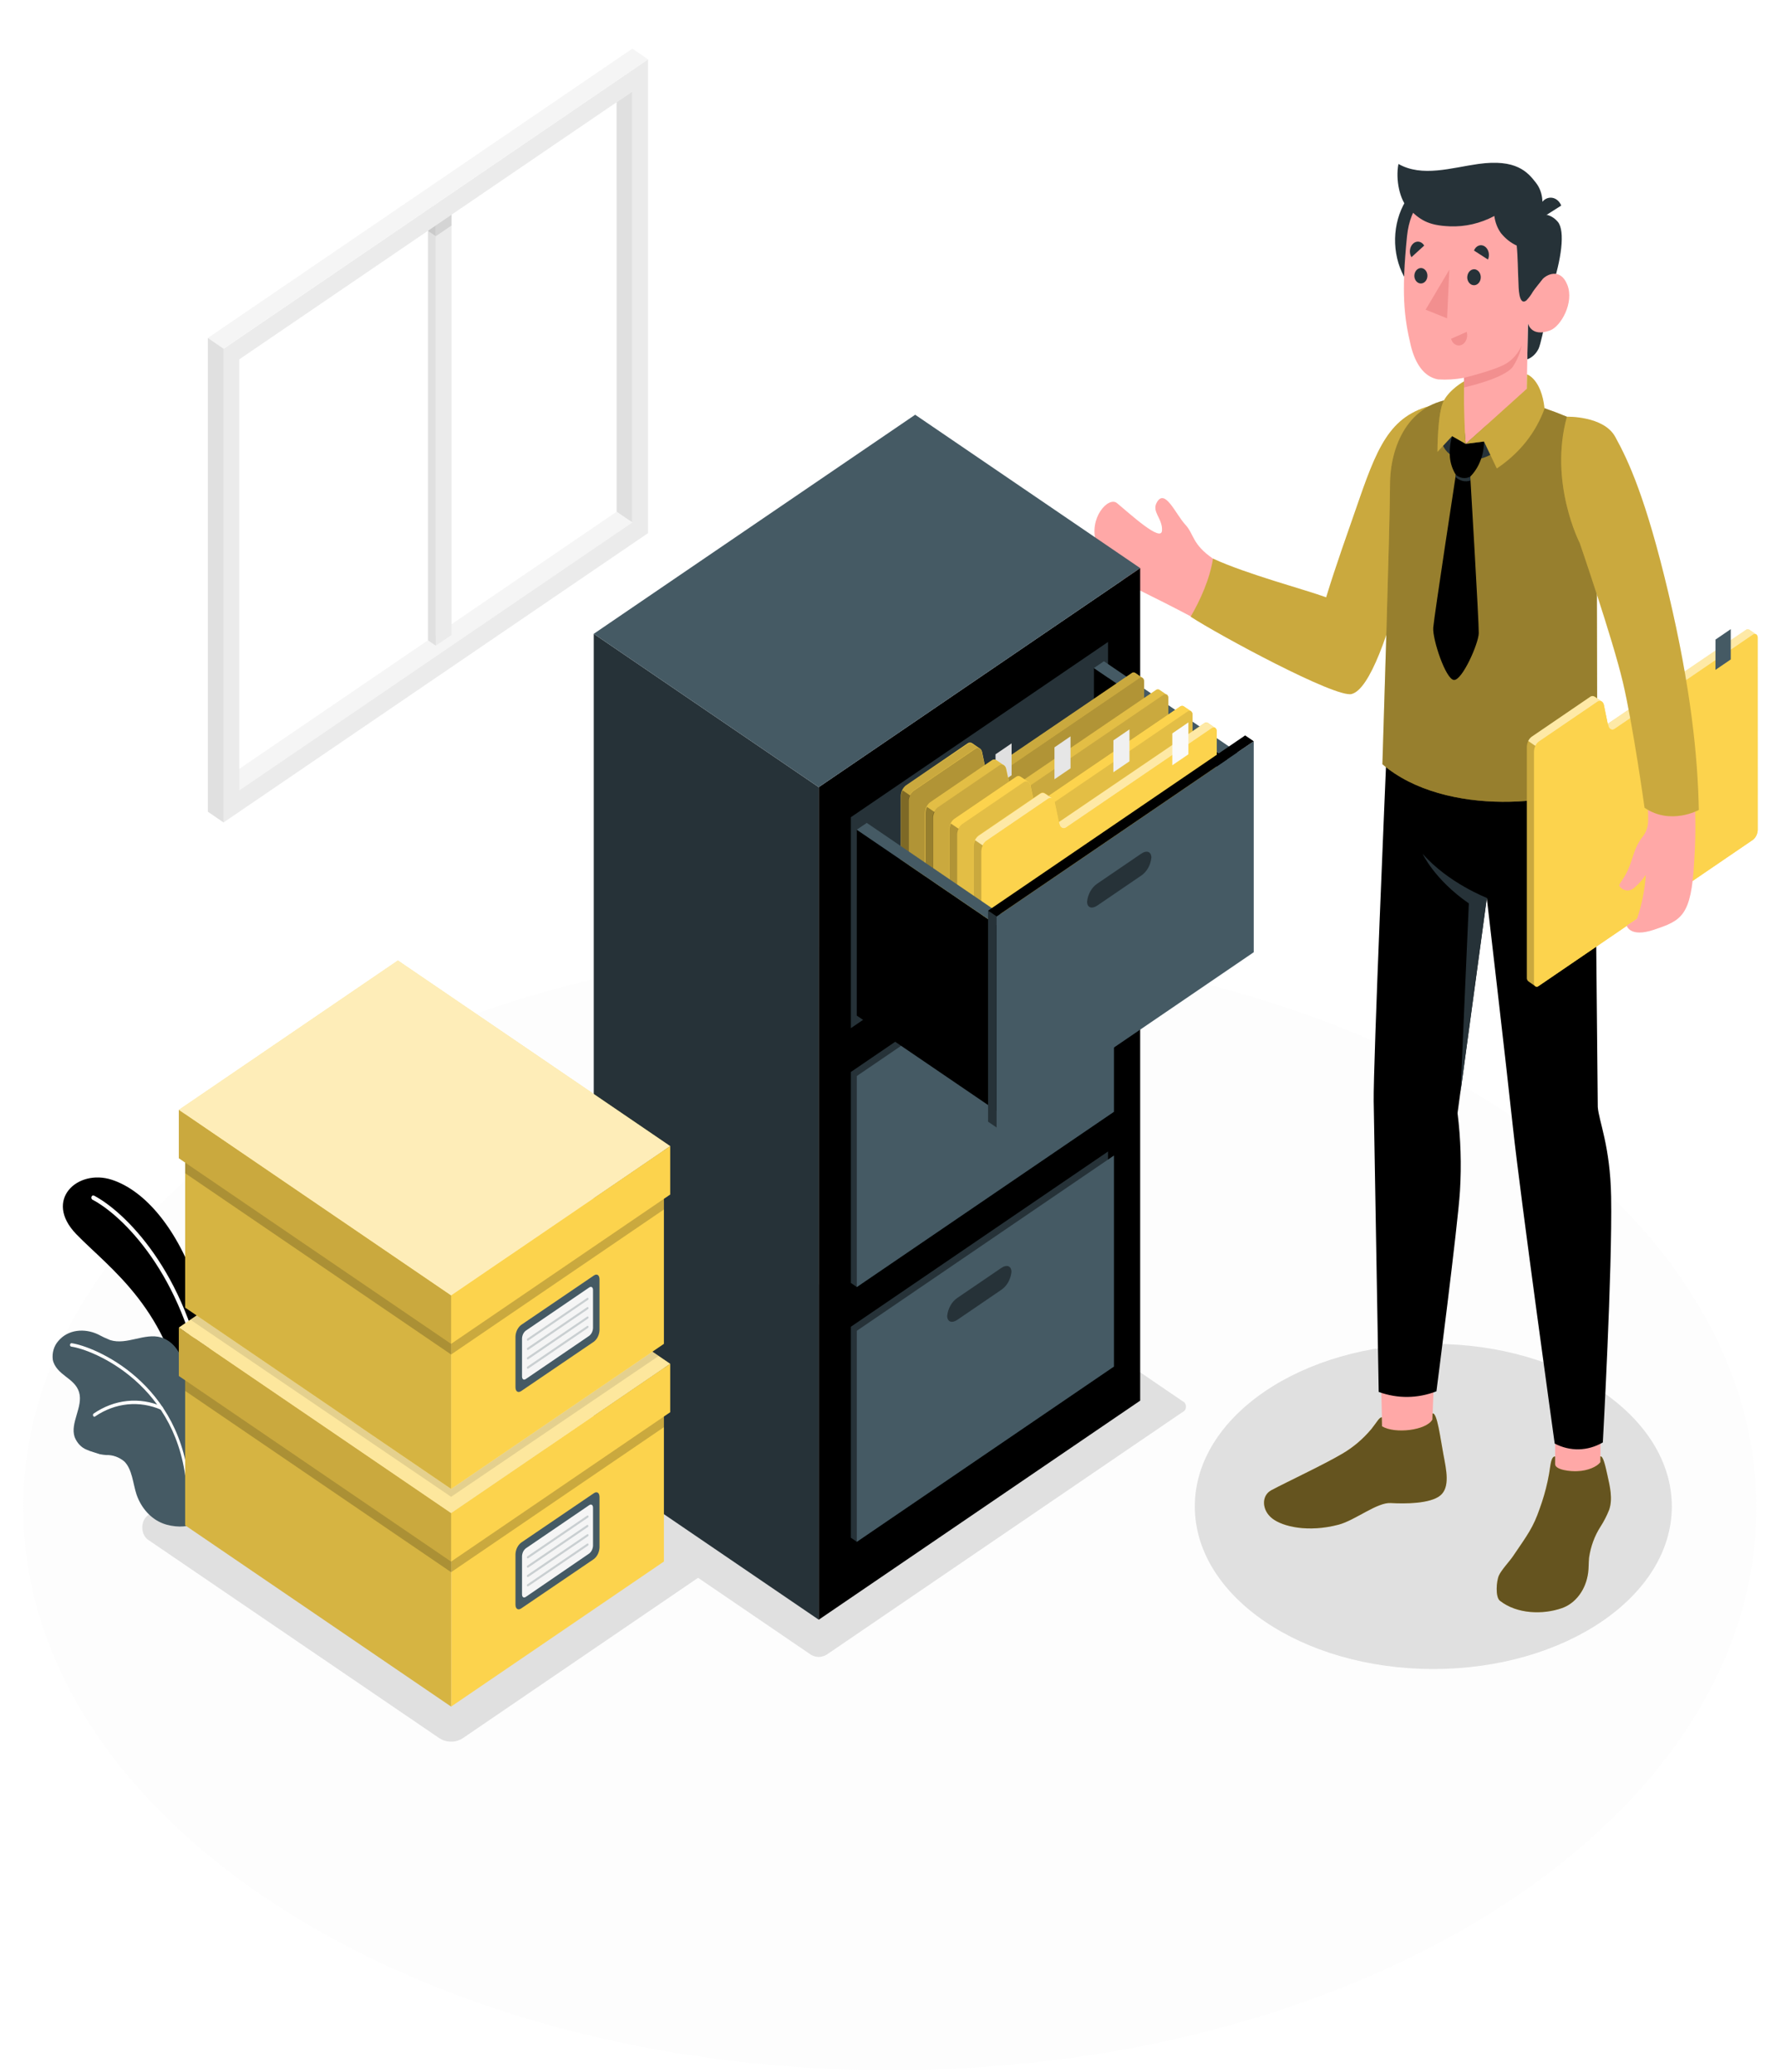 <svg width="306" height="356" viewBox="0 0 306 356" fill="none" xmlns="http://www.w3.org/2000/svg">
<g filter="url(#filter0_dd_1505_230199)">
<path d="M152.882 347.633C235.108 347.633 301.765 304.38 301.765 251.025C301.765 197.67 235.108 154.417 152.882 154.417C70.657 154.417 4 197.67 4 251.025C4 304.38 70.657 347.633 152.882 347.633Z" fill="#F5F5F5" fill-opacity="0.2"/>
<path d="M94.702 244.046L155.9 202.309C156.316 202.062 156.774 201.933 157.24 201.933C157.705 201.933 158.164 202.062 158.579 202.309L203.208 232.725C203.371 232.789 203.512 232.912 203.612 233.076C203.711 233.24 203.765 233.437 203.765 233.639C203.765 233.841 203.711 234.038 203.612 234.202C203.512 234.366 203.371 234.488 203.208 234.553L142.01 276.259C141.595 276.507 141.136 276.636 140.671 276.636C140.206 276.636 139.747 276.507 139.332 276.259L94.702 245.843C94.549 245.773 94.417 245.649 94.324 245.489C94.231 245.329 94.182 245.139 94.182 244.945C94.182 244.75 94.231 244.561 94.324 244.4C94.417 244.24 94.549 244.117 94.702 244.046Z" fill="#E0E0E0"/>
<path d="M246.263 278.712C268.895 278.712 287.241 266.209 287.241 250.786C287.241 235.364 268.895 222.861 246.263 222.861C223.632 222.861 205.286 235.364 205.286 250.786C205.286 266.209 223.632 278.712 246.263 278.712Z" fill="#E0E0E0"/>
<path d="M77.5 291.19C76.797 291.199 76.105 290.994 75.488 290.596L25.665 256.663C25.3 256.462 24.991 256.142 24.775 255.741C24.559 255.34 24.444 254.875 24.444 254.4C24.444 253.925 24.559 253.459 24.775 253.058C24.991 252.657 25.3 252.338 25.665 252.136L65.956 224.659C66.579 224.273 67.271 224.072 67.975 224.072C68.678 224.072 69.371 224.273 69.993 224.659L119.817 258.591C120.181 258.794 120.489 259.115 120.705 259.516C120.921 259.918 121.035 260.383 121.035 260.859C121.035 261.334 120.921 261.8 120.705 262.201C120.489 262.603 120.181 262.923 119.817 263.126L79.519 290.596C78.9 290.994 78.205 291.199 77.5 291.19Z" fill="#E0E0E0"/>
<path d="M36.373 233.827C36.373 233.827 37.105 222.552 33.838 212.943C30.572 203.334 25.058 196.555 19.184 194.658C13.31 192.761 7.424 198.144 13.114 204.02C18.805 209.897 29.357 216.961 31.878 234.791L36.373 233.827Z" fill="black"/>
<path d="M35.093 230.565H35.145C35.187 230.556 35.227 230.537 35.262 230.509C35.298 230.481 35.328 230.446 35.352 230.404C35.376 230.362 35.392 230.316 35.4 230.266C35.409 230.217 35.408 230.167 35.4 230.117C32.068 210.413 21.334 200.087 16.12 197.372C16.043 197.344 15.96 197.35 15.887 197.389C15.814 197.428 15.755 197.498 15.723 197.585C15.691 197.672 15.687 197.77 15.711 197.86C15.737 197.95 15.789 198.027 15.859 198.074C20.961 200.727 31.486 210.876 34.766 230.264C34.78 230.352 34.821 230.432 34.882 230.487C34.942 230.542 35.017 230.57 35.093 230.565Z" fill="white"/>
<path d="M9.07 225.576C9.325 226.856 10.318 227.719 11.259 228.437C12.2 229.154 13.219 229.917 13.585 231.159C14.33 233.665 11.997 236.434 12.827 238.871C13.029 239.379 13.316 239.832 13.671 240.205C14.025 240.578 14.441 240.861 14.892 241.038C15.623 241.37 16.394 241.547 17.152 241.809C17.52 241.884 17.89 241.933 18.263 241.956C19.372 241.919 20.461 242.309 21.366 243.066C22.725 244.424 22.823 246.799 23.463 248.75C23.868 249.911 24.481 250.955 25.261 251.81C26.04 252.665 26.967 253.31 27.978 253.701C29.657 254.364 32.316 254.472 32.91 253.701C33.361 253.092 32.682 250.801 32.793 250.007C33.06 247.967 33.17 245.901 33.12 243.838C33.058 242.895 33.096 241.947 33.231 241.015C33.409 239.987 33.579 238.946 33.74 237.892C33.995 236.21 34.465 234.413 34.119 232.694C33.734 230.804 32.081 230.38 31.735 228.545C31.591 227.773 31.578 227.049 31.447 226.308C31.23 225.216 30.765 224.215 30.102 223.412C29.439 222.609 28.603 222.035 27.684 221.75C24.822 220.925 21.804 223.108 18.929 222.205C18.202 221.917 17.489 221.582 16.793 221.203C14.539 220.162 11.703 220.339 10.005 222.383C9.642 222.787 9.368 223.288 9.205 223.844C9.043 224.4 8.996 224.994 9.07 225.576Z" fill="#455A64"/>
<path d="M32.329 248.303C32.395 248.295 32.456 248.258 32.499 248.199C32.543 248.14 32.566 248.064 32.564 247.986C31.427 229.385 16.048 223.262 12.311 222.745C12.244 222.736 12.177 222.759 12.125 222.808C12.072 222.857 12.038 222.929 12.03 223.007C12.026 223.046 12.029 223.085 12.038 223.122C12.048 223.159 12.063 223.194 12.084 223.224C12.104 223.254 12.13 223.279 12.159 223.297C12.188 223.316 12.219 223.327 12.252 223.331C15.917 223.84 30.963 229.825 32.074 248.01C32.074 248.049 32.081 248.087 32.094 248.123C32.107 248.16 32.126 248.192 32.149 248.219C32.173 248.247 32.201 248.268 32.232 248.282C32.263 248.297 32.296 248.304 32.329 248.303Z" fill="white"/>
<path d="M16.198 235.377C16.25 235.379 16.301 235.36 16.342 235.323C18.044 234.16 19.942 233.455 21.901 233.256C23.86 233.058 25.832 233.371 27.677 234.174C27.738 234.187 27.8 234.174 27.852 234.138C27.905 234.101 27.945 234.044 27.965 233.976C27.985 233.907 27.983 233.833 27.96 233.766C27.938 233.699 27.895 233.644 27.841 233.611C25.925 232.78 23.878 232.459 21.845 232.671C19.811 232.883 17.843 233.623 16.081 234.837C16.054 234.859 16.03 234.887 16.012 234.919C15.994 234.951 15.982 234.987 15.976 235.025C15.97 235.063 15.97 235.102 15.977 235.14C15.984 235.178 15.997 235.214 16.015 235.246C16.035 235.283 16.062 235.314 16.094 235.337C16.126 235.359 16.161 235.373 16.198 235.377Z" fill="white"/>
<path d="M38.411 125.921L41.116 127.764L108.645 81.739L105.947 79.903L38.411 125.921Z" fill="#F5F5F5"/>
<path d="M74.881 28.897V102.917L77.579 101.073V27.054L74.881 28.897Z" fill="#EBEBEB"/>
<path d="M73.528 27.971L74.881 28.896V102.916L73.528 101.99V27.971Z" fill="#E0E0E0"/>
<path d="M74.881 28.896L77.579 27.053L76.233 26.128L73.528 27.971L74.881 28.896Z" fill="#FAFAFA"/>
<path d="M111.343 2.197L38.411 51.924V133.286L111.343 83.582V2.197ZM108.645 81.739L41.116 127.764V53.729L108.645 7.719V81.739Z" fill="#EBEBEB"/>
<path d="M108.645 81.74L105.947 79.904L105.94 9.563L108.645 7.72V81.74Z" fill="#E0E0E0"/>
<path d="M111.343 2.198L108.645 0.354L35.713 50.058L38.411 51.901L111.343 2.198Z" fill="#F5F5F5"/>
<path d="M35.713 50.059L38.411 51.902V133.286L35.713 131.443V50.059Z" fill="#E0E0E0"/>
<path opacity="0.1" d="M74.881 30.732L77.573 28.896V30.74L74.881 32.575V30.732Z" fill="black"/>
<path opacity="0.1" d="M74.881 32.576L73.528 31.65L74.881 30.732V32.576Z" fill="black"/>
<path d="M246.701 61.95C241.964 63.801 240.821 64.218 237.554 70.233C234.405 76.017 231.158 86.698 228.342 95.274C223.116 93.523 212.087 90.485 208.435 87.986C204.783 85.487 205.168 83.76 203.672 82.148C201.961 80.289 200.164 75.832 198.766 78.292C197.818 79.942 199.772 81.053 199.648 83.143C199.524 85.233 194.166 80.282 191.919 78.431C190.429 77.197 186.973 81.053 188.365 85.24C189.586 88.942 191.553 91.294 195.074 93.045C198.792 94.904 200.732 95.837 205.404 98.312C210.284 100.896 230.394 111.423 232.38 109.934C236.908 107.297 241.056 90.754 243.8 83.613C246.544 76.472 244.708 69.068 246.701 61.95Z" fill="#FFA8A7"/>
<path d="M247.845 61.241C245.813 64.395 246.649 63.123 246.022 67.981C245.519 71.907 238.535 109.626 232.217 111.223C229.44 111.909 209.429 101.105 204.574 97.943C206.214 95.089 207.841 91.565 208.409 87.963C214.224 90.647 224.253 93.292 227.853 94.611C229.519 89.128 231.557 83.498 233.471 77.961C237.11 67.426 239.449 62.668 247.845 61.241Z" fill="#FCD34D"/>
<path opacity="0.2" d="M247.845 61.241C245.813 64.395 246.649 63.123 246.022 67.981C245.519 71.907 238.535 109.626 232.217 111.223C229.44 111.909 209.429 101.105 204.574 97.943C206.214 95.089 207.841 91.565 208.409 87.963C214.224 90.647 224.253 93.292 227.853 94.611C229.519 89.128 231.557 83.498 233.471 77.961C237.11 67.426 239.449 62.668 247.845 61.241Z" fill="black"/>
<path d="M274.984 232.301H267.189V248.056H274.984V232.301Z" fill="#FFA8A7"/>
<path d="M246.015 238.255L237.502 238.602L237.077 220.394L246.714 220.023L246.015 238.255Z" fill="#FFA8A7"/>
<path d="M274.03 125.096C274.03 133.472 274.52 182.165 274.52 182.165C274.69 184.571 276.656 188.859 276.813 197.543C277.035 210.137 275.389 239.789 275.389 239.789C274.106 240.534 272.701 240.938 271.271 240.971C269.842 241.004 268.424 240.667 267.118 239.982C267.118 239.982 261.283 198.036 259.931 185.574C258.768 174.692 255.449 146.243 255.449 146.243L250.425 183.214C250.977 187.64 251.117 192.124 250.843 196.587C250.497 202.355 246.799 231.005 246.799 231.005C243.583 232.257 240.116 232.295 236.881 231.113C236.881 231.113 236.104 186.461 236.019 181.178C235.921 175.147 238.149 123.276 238.149 123.276L274.03 125.096Z" fill="black"/>
<path d="M267.19 243.506V242.195C266.772 242.195 266.536 242.673 266.354 243.861C266.241 244.736 266.091 245.603 265.903 246.46C265.553 248.07 265.096 249.646 264.537 251.172C263.433 254.38 262.512 255.575 259.964 259.323C259.369 260.21 258.004 261.637 257.547 262.616C257.089 263.596 256.893 266.357 257.71 266.989C260.65 269.303 265.125 269.372 268.287 268.277C269.464 267.886 270.521 267.104 271.332 266.023C272.143 264.943 272.674 263.611 272.861 262.184C272.978 261.336 272.939 260.472 273.018 259.616C273.296 257.674 273.969 255.841 274.978 254.272C275.562 253.368 276.064 252.393 276.474 251.364C277.127 249.467 276.604 247.339 276.186 245.457C275.827 243.83 275.435 242.041 274.965 242.195V243.182C274.396 243.953 272.828 244.655 271.044 244.724C269.953 244.802 267.183 244.539 267.19 243.506Z" fill="#FCD34D"/>
<path opacity="0.6" d="M267.19 243.506V242.195C266.772 242.195 266.536 242.673 266.354 243.861C266.241 244.736 266.091 245.603 265.903 246.46C265.553 248.07 265.096 249.646 264.537 251.172C263.433 254.38 262.512 255.575 259.964 259.323C259.369 260.21 258.004 261.637 257.547 262.616C257.089 263.596 256.893 266.357 257.71 266.989C260.65 269.303 265.125 269.372 268.287 268.277C269.464 267.886 270.521 267.104 271.332 266.023C272.143 264.943 272.674 263.611 272.861 262.184C272.978 261.336 272.939 260.472 273.018 259.616C273.296 257.674 273.969 255.841 274.978 254.272C275.562 253.368 276.064 252.393 276.474 251.364C277.127 249.467 276.604 247.339 276.186 245.457C275.827 243.83 275.435 242.041 274.965 242.195V243.182C274.396 243.953 272.828 244.655 271.044 244.724C269.953 244.802 267.183 244.539 267.19 243.506Z" fill="black"/>
<path d="M237.417 235.47C236.973 235.47 236.613 236.241 235.64 237.468C234.182 239.206 232.488 240.644 230.629 241.725C227.441 243.606 221.247 246.506 218.438 247.994C216.687 248.928 216.772 251.426 218.581 252.845C220.391 254.264 224.768 255.298 230.015 253.91C232.876 253.138 236.6 250.054 238.959 250.2C241.317 250.347 245.721 250.331 247.452 248.912C249.184 247.493 248.491 244.478 248.001 241.879C247.465 239.041 246.93 234.622 246.133 234.815L246.093 235.871C245.068 237.707 239.697 238.37 237.45 237.02L237.417 235.47Z" fill="#FCD34D"/>
<path opacity="0.6" d="M237.417 235.47C236.973 235.47 236.613 236.241 235.64 237.468C234.182 239.206 232.488 240.644 230.629 241.725C227.441 243.606 221.247 246.506 218.438 247.994C216.687 248.928 216.772 251.426 218.581 252.845C220.391 254.264 224.768 255.298 230.015 253.91C232.876 253.138 236.6 250.054 238.959 250.2C241.317 250.347 245.721 250.331 247.452 248.912C249.184 247.493 248.491 244.478 248.001 241.879C247.465 239.041 246.93 234.622 246.133 234.815L246.093 235.871C245.068 237.707 239.697 238.37 237.45 237.02L237.417 235.47Z" fill="black"/>
<path d="M255.469 146.25C255.469 146.25 248.838 143.697 244.428 138.669C244.428 138.669 246.427 143.08 252.366 147.191L250.942 179.581L255.469 146.25Z" fill="#263238"/>
<path d="M261.147 60.824C263.881 61.562 266.577 62.483 269.222 63.585C271.234 64.433 272.319 66.67 272.75 68.922C274.122 76.063 274.364 91.048 274.364 91.048L274.442 125.929C269.32 130.332 248.309 132.569 237.516 123.284C237.516 123.284 238.822 81.731 238.822 75.269C238.822 68.806 241.867 61.032 250.269 60.454L261.147 60.824Z" fill="#FCD34D"/>
<path opacity="0.4" d="M261.147 60.824C263.881 61.562 266.577 62.483 269.222 63.585C271.234 64.433 272.319 66.67 272.75 68.922C274.122 76.063 274.364 91.048 274.364 91.048L274.442 125.929C269.32 130.332 248.309 132.569 237.516 123.284C237.516 123.284 238.822 81.731 238.822 75.269C238.822 68.806 241.867 61.032 250.269 60.454L261.147 60.824Z" fill="black"/>
<path d="M301.987 101.613C301.997 101.498 301.982 101.381 301.943 101.274C301.904 101.168 301.843 101.075 301.765 101.004L301.706 100.958L300.523 100.148C300.431 100.1 300.329 100.081 300.228 100.093C300.128 100.106 300.031 100.148 299.949 100.217L276.226 116.343L275.573 113.058C275.519 112.837 275.398 112.648 275.233 112.526L274.005 111.685C273.891 111.606 273.761 111.564 273.629 111.564C273.497 111.564 273.367 111.606 273.253 111.685L263.159 118.572C262.92 118.755 262.721 119.002 262.578 119.293C262.435 119.583 262.352 119.91 262.336 120.245V159.931C262.326 160.047 262.341 160.164 262.378 160.272C262.416 160.379 262.475 160.474 262.552 160.548L263.812 161.435C263.904 161.478 264.004 161.493 264.102 161.479C264.2 161.466 264.293 161.424 264.374 161.358L301.177 136.271C301.416 136.088 301.614 135.841 301.757 135.55C301.9 135.259 301.984 134.933 302 134.597L301.987 101.613Z" fill="#FCD34D"/>
<path opacity="0.5" d="M275.193 112.51C275.079 112.439 274.951 112.404 274.822 112.411C274.694 112.418 274.569 112.465 274.461 112.549L264.38 119.412C264.141 119.597 263.941 119.845 263.799 120.137L262.57 119.297C262.708 119 262.908 118.75 263.152 118.572L273.233 111.7C273.347 111.621 273.476 111.579 273.608 111.579C273.741 111.579 273.87 111.621 273.984 111.7L275.193 112.51Z" fill="white"/>
<path opacity="0.5" d="M301.706 100.957C301.615 100.928 301.521 100.921 301.429 100.939C301.336 100.956 301.248 100.997 301.17 101.058L277.447 117.207C277.351 117.283 277.241 117.33 277.127 117.345C277.012 117.359 276.896 117.341 276.788 117.291C276.681 117.24 276.586 117.16 276.51 117.057C276.435 116.954 276.382 116.83 276.356 116.698L276.245 116.343L299.942 100.209C300.05 100.131 300.174 100.086 300.301 100.078C300.376 100.077 300.45 100.098 300.517 100.14L301.706 100.957Z" fill="white"/>
<path d="M301.987 101.613V134.574C301.973 134.911 301.891 135.238 301.749 135.53C301.607 135.823 301.409 136.071 301.17 136.255L264.283 161.435C264.209 161.485 264.126 161.511 264.041 161.511C263.956 161.511 263.873 161.485 263.8 161.435C263.726 161.385 263.665 161.313 263.623 161.227C263.58 161.14 263.558 161.042 263.558 160.941V121.094C263.567 120.758 263.65 120.431 263.799 120.145C263.938 119.852 264.135 119.603 264.374 119.42L274.462 112.549C274.57 112.468 274.695 112.422 274.823 112.415C274.952 112.408 275.079 112.441 275.194 112.51C275.358 112.632 275.479 112.822 275.533 113.042L276.226 116.328L276.33 116.682C276.356 116.816 276.41 116.94 276.485 117.044C276.561 117.148 276.657 117.229 276.765 117.28C276.872 117.331 276.989 117.35 277.105 117.336C277.22 117.322 277.331 117.275 277.428 117.199L301.151 101.042C301.228 100.98 301.317 100.939 301.409 100.923C301.502 100.907 301.597 100.916 301.686 100.95H301.719C301.812 101.019 301.887 101.118 301.934 101.236C301.982 101.353 302 101.484 301.987 101.613Z" fill="#FCD34D"/>
<path d="M294.741 107.073L294.748 101.867L297.368 100.078V105.284L294.741 107.073Z" fill="#455A64"/>
<path opacity="0.2" d="M263.857 161.435H263.818L262.551 160.571C262.474 160.498 262.413 160.404 262.374 160.296C262.335 160.188 262.32 160.071 262.329 159.955V120.245C262.341 119.91 262.424 119.584 262.57 119.297L263.799 120.137C263.651 120.424 263.57 120.751 263.563 121.086V160.895C263.559 161.01 263.585 161.124 263.638 161.22C263.69 161.317 263.767 161.392 263.857 161.435Z" fill="black"/>
<path d="M288.881 107.513C282.106 74.753 278.597 64.704 270.346 64.827C267.941 68.228 270.476 78.794 272.07 83.938C272.07 83.938 279.362 104.968 280.721 112.472C281.91 119.073 283.256 127.372 283.171 133.048C283.147 134.054 282.81 135.016 282.223 135.747C280.675 137.729 280.668 139.325 279.669 141.515C278.885 143.235 278.022 143.875 278.264 144.261C278.588 144.668 279.029 144.917 279.501 144.959C279.973 145 280.441 144.831 280.812 144.484C281.55 143.867 282.21 143.13 282.772 142.294C282.598 144.88 282.089 147.418 281.263 149.821L279.492 151.009C279.492 151.009 280.022 153.122 284.19 151.711C288.9 150.122 290.586 149.397 291.083 140.012C291.323 136.54 291.352 133.053 291.168 129.577C290.488 120.639 289.946 112.788 288.881 107.513Z" fill="#FFA8A7"/>
<path d="M269.222 63.585C269.222 63.585 275.513 63.423 277.506 67.025C279.806 71.181 282.798 77.629 286.653 93.878C290.507 110.127 291.709 121.996 291.879 131.142C291.879 131.142 287.032 133.818 282.556 130.764C282.556 130.764 280.596 116.628 278.813 109.109C277.029 101.59 271.423 85.287 271.423 85.287C271.423 85.287 266.086 74.899 269.222 63.585Z" fill="#FCD34D"/>
<path opacity="0.2" d="M269.222 63.585C269.222 63.585 275.513 63.423 277.506 67.025C279.806 71.181 282.798 77.629 286.653 93.878C290.507 110.127 291.709 121.996 291.879 131.142C291.879 131.142 287.032 133.818 282.556 130.764C282.556 130.764 280.596 116.628 278.813 109.109C277.029 101.59 271.423 85.287 271.423 85.287C271.423 85.287 266.086 74.899 269.222 63.585Z" fill="black"/>
<path d="M259.421 33.262C259.421 35.566 258.843 37.817 257.759 39.732C256.675 41.647 255.134 43.14 253.331 44.021C251.528 44.902 249.545 45.133 247.631 44.684C245.717 44.234 243.96 43.125 242.58 41.497C241.2 39.868 240.261 37.793 239.88 35.534C239.499 33.275 239.695 30.934 240.441 28.806C241.188 26.678 242.453 24.859 244.075 23.58C245.697 22.3 247.605 21.617 249.556 21.617C252.172 21.617 254.682 22.844 256.532 25.028C258.382 27.212 259.421 30.174 259.421 33.262Z" fill="#263238"/>
<path d="M266.608 41.537C266.608 41.537 265.008 50.406 264.367 51.864C263.94 52.758 263.238 53.426 262.407 53.73L262.518 47.498L266.608 41.537Z" fill="#263238"/>
<path d="M264.603 28.843C265.161 28.766 265.726 28.841 266.256 29.061C266.786 29.282 267.266 29.642 267.66 30.115C268.967 31.704 268.242 36.67 266.609 41.537L263.597 41.945L264.603 28.843Z" fill="#263238"/>
<path d="M262.688 41.954C263.295 42.378 264.158 41.005 264.903 40.087C265.647 39.17 268.078 37.913 269.287 40.928C270.495 43.943 268.215 48.062 266.307 48.771C263.008 49.99 262.511 47.499 262.511 47.499L262.27 61.951C259.99 65.398 254.867 69.455 252.11 68.892C249.909 68.429 249.425 64.041 251.529 61.18V56.907C250.058 57.183 248.567 57.273 247.08 57.177C244.656 56.738 243.16 54.478 242.395 51.378C241.213 46.404 240.768 42.378 241.742 32.591C242.839 21.864 253.41 21.795 259.121 25.998C264.831 30.201 262.688 41.954 262.688 41.954Z" fill="#FFA8A7"/>
<path d="M241.958 27.794C243.95 29.707 245.224 30.725 249.099 30.879C251.73 30.985 254.347 30.378 256.749 29.105C256.886 30.194 257.28 31.215 257.886 32.051C258.644 32.989 259.567 33.719 260.591 34.187C260.793 36.123 260.787 38.599 260.891 40.542C260.924 41.197 260.891 44.606 262.237 43.627C262.676 43.174 263.062 42.655 263.387 42.084C263.859 41.387 264.365 40.723 264.903 40.095C265.942 38.976 264.602 28.851 264.602 28.851C264.962 27.959 265.085 26.961 264.957 25.986C264.829 25.011 264.455 24.104 263.884 23.383C262.453 21.524 260.467 19.265 253.992 20.167C249.379 20.815 244.355 22.48 240.272 20.167C239.736 22.897 240.527 26.421 241.958 27.794Z" fill="#263238"/>
<path d="M264.596 29.63L268.241 27.316C268.125 27.026 267.959 26.767 267.756 26.554C267.552 26.341 267.313 26.179 267.055 26.078C266.797 25.977 266.524 25.939 266.253 25.966C265.981 25.994 265.718 26.085 265.478 26.236C264.989 26.559 264.624 27.092 264.46 27.724C264.296 28.356 264.344 29.039 264.596 29.63Z" fill="#263238"/>
<path d="M251.543 56.891C251.543 56.891 256.952 55.603 258.847 54.416C259.961 53.721 260.872 52.646 261.46 51.331C261.172 52.637 260.666 53.861 259.971 54.932C258.586 57.022 251.536 58.557 251.536 58.557L251.543 56.891Z" fill="#F28F8F"/>
<path d="M252.091 39.686C252.101 39.955 252.178 40.214 252.312 40.431C252.446 40.649 252.631 40.815 252.844 40.91C253.057 41.004 253.289 41.023 253.511 40.963C253.733 40.903 253.935 40.768 254.093 40.574C254.25 40.38 254.356 40.135 254.397 39.871C254.438 39.606 254.412 39.333 254.322 39.086C254.233 38.839 254.084 38.628 253.894 38.48C253.704 38.331 253.482 38.252 253.254 38.252C252.939 38.262 252.64 38.418 252.423 38.687C252.205 38.956 252.086 39.315 252.091 39.686Z" fill="#263238"/>
<path d="M253.254 35.044L255.652 36.586C255.825 36.198 255.863 35.745 255.76 35.324C255.656 34.903 255.418 34.545 255.096 34.326C254.937 34.219 254.761 34.153 254.579 34.132C254.397 34.11 254.214 34.134 254.04 34.202C253.866 34.269 253.707 34.379 253.571 34.524C253.436 34.669 253.328 34.846 253.254 35.044Z" fill="#263238"/>
<path d="M252 49.01L249.314 50.197C249.372 50.411 249.465 50.608 249.589 50.778C249.713 50.948 249.865 51.086 250.035 51.184C250.206 51.282 250.391 51.338 250.581 51.349C250.77 51.36 250.96 51.325 251.137 51.246C251.498 51.077 251.789 50.75 251.95 50.333C252.11 49.916 252.128 49.442 252 49.01Z" fill="#F28F8F"/>
<path d="M242.507 36.184L244.696 34.187C244.594 34.01 244.463 33.86 244.311 33.746C244.158 33.632 243.987 33.557 243.808 33.525C243.629 33.493 243.447 33.505 243.273 33.561C243.098 33.617 242.935 33.714 242.794 33.848C242.5 34.118 242.306 34.512 242.252 34.948C242.199 35.383 242.29 35.827 242.507 36.184Z" fill="#263238"/>
<path d="M243.003 39.423C243.012 39.683 243.086 39.934 243.214 40.145C243.343 40.356 243.522 40.518 243.728 40.61C243.934 40.702 244.158 40.721 244.373 40.663C244.588 40.606 244.784 40.476 244.936 40.288C245.089 40.101 245.191 39.865 245.231 39.609C245.271 39.353 245.246 39.089 245.16 38.85C245.074 38.611 244.93 38.407 244.746 38.263C244.562 38.12 244.347 38.043 244.127 38.043C243.823 38.051 243.534 38.201 243.324 38.459C243.113 38.718 242.998 39.065 243.003 39.423Z" fill="#263238"/>
<path d="M249.014 38.336L248.629 46.68L244.938 45.2L249.014 38.336Z" fill="#F28F8F"/>
<path d="M247.681 67.974C248.373 69.909 249.641 70.696 251.947 70.997C253.104 71.094 254.267 70.912 255.363 70.463C256.459 70.013 257.466 69.305 258.324 68.382L255.455 65.035L251.823 68.266L251.516 64.665L247.681 67.974Z" fill="#263238"/>
<path d="M249.491 66.917C249.156 68.082 249.027 69.316 249.112 70.542C249.218 71.636 249.57 72.677 250.131 73.557C250.497 73.83 250.911 74 251.342 74.055C251.772 74.11 252.207 74.048 252.614 73.873C253.353 73.124 253.946 72.195 254.353 71.15C254.76 70.105 254.971 68.969 254.973 67.819L251.824 68.243L249.491 66.917Z" fill="black"/>
<path d="M250.132 73.557C250.132 73.557 246.408 97.857 246.251 99.816C246.094 101.775 248.394 108.747 249.818 108.808C251.242 108.87 254.032 102.561 254.071 100.772C254.11 98.983 252.614 73.873 252.614 73.873L250.132 73.557Z" fill="black"/>
<path d="M252.614 73.873C252.213 74.083 251.772 74.164 251.336 74.109C250.9 74.053 250.485 73.863 250.131 73.557L250.072 73.942C250.43 74.279 250.852 74.509 251.301 74.614C251.75 74.719 252.213 74.695 252.653 74.544L252.614 73.873Z" fill="#263238"/>
<path d="M251.823 68.244L262.322 58.797L262.362 56.313C262.362 56.313 264.825 57.085 265.373 62.175C263.877 66.285 261.159 69.786 257.174 72.47L254.972 67.843L251.823 68.244Z" fill="#FCD34D"/>
<path opacity="0.2" d="M251.823 68.244L262.322 58.797L262.362 56.313C262.362 56.313 264.825 57.085 265.373 62.175C263.877 66.285 261.159 69.786 257.174 72.47L254.972 67.843L251.823 68.244Z" fill="black"/>
<path d="M251.542 57.509C251.542 57.509 249.073 58.858 248.021 60.91C246.969 62.961 246.976 69.617 246.976 69.617L249.491 66.917L251.823 68.244C251.601 65.637 251.529 61.164 251.529 61.164L251.542 57.509Z" fill="#FCD34D"/>
<path opacity="0.2" d="M251.542 57.509C251.542 57.509 249.073 58.858 248.021 60.91C246.969 62.961 246.976 69.617 246.976 69.617L249.491 66.917L251.823 68.244C251.601 65.637 251.529 61.164 251.529 61.164L251.542 57.509Z" fill="black"/>
<path d="M140.672 270.244L102.014 243.9V100.881L140.672 127.225V270.244Z" fill="#263238"/>
<path d="M140.672 127.224L195.898 89.59V232.609L140.672 270.243V127.224Z" fill="black"/>
<path d="M195.898 89.59L140.672 127.225L102.014 100.881L157.24 63.246L195.898 89.59Z" fill="#455A64"/>
<path d="M146.192 219.915L190.378 189.808V226.054L191.39 226.748L147.212 256.856L146.192 256.162V219.915Z" fill="#263238"/>
<path d="M147.212 220.61L191.391 190.502V226.748L147.212 256.856V220.61Z" fill="#455A64"/>
<g opacity="0.05">
<path opacity="0.05" d="M147.212 220.61L191.391 190.502V226.748L147.212 256.856V220.61Z" fill="black"/>
</g>
<path d="M164.505 214.948L172.019 209.828C172.992 209.164 173.783 209.473 173.783 210.506C173.711 211.148 173.514 211.76 173.207 212.296C172.899 212.831 172.49 213.275 172.012 213.591L164.505 218.712C163.532 219.383 162.741 219.074 162.741 218.033C162.814 217.393 163.011 216.782 163.317 216.247C163.623 215.712 164.03 215.267 164.505 214.948Z" fill="#263238"/>
<path d="M146.192 176.15L190.378 146.042V182.288L191.39 182.982L147.212 213.09L146.192 212.396V176.15Z" fill="#263238"/>
<path d="M147.212 176.844L191.391 146.736V182.983L147.212 213.09V176.844Z" fill="#455A64"/>
<g opacity="0.05">
<path opacity="0.05" d="M147.212 176.844L191.391 146.736V182.983L147.212 213.09V176.844Z" fill="black"/>
</g>
<path d="M164.505 171.183L172.019 166.062C172.992 165.399 173.783 165.707 173.783 166.741C173.711 167.382 173.514 167.995 173.207 168.53C172.899 169.066 172.49 169.509 172.012 169.825L164.505 174.946C163.532 175.617 162.741 175.309 162.741 174.268C162.814 173.628 163.011 173.016 163.317 172.481C163.623 171.946 164.03 171.502 164.505 171.183Z" fill="#263238"/>
<path d="M146.192 132.384L190.378 102.276V138.515L146.192 168.623V132.384Z" fill="#263238"/>
<path d="M212.467 123.461L187.954 106.765L187.947 138.7L212.46 155.396L212.467 123.461Z" fill="black"/>
<g opacity="0.1">
<path opacity="0.1" d="M212.467 123.461L187.954 106.765L187.947 138.7L212.46 155.396L212.467 123.461Z" fill="black"/>
</g>
<path d="M189.666 105.593L187.947 106.765L212.467 123.461L214.179 122.297L189.666 105.593Z" fill="#455A64"/>
<path d="M196.571 109.118C196.581 108.995 196.564 108.872 196.522 108.76C196.48 108.648 196.413 108.55 196.33 108.478C196.312 108.459 196.292 108.443 196.271 108.431L195.023 107.575C194.926 107.522 194.818 107.5 194.711 107.512C194.604 107.524 194.502 107.57 194.415 107.645L169.451 124.611L168.72 121.148C168.666 120.913 168.537 120.712 168.36 120.585L167.054 119.691C166.934 119.607 166.797 119.563 166.658 119.563C166.519 119.563 166.383 119.607 166.263 119.691L155.64 126.932C155.388 127.125 155.179 127.386 155.029 127.693C154.879 128 154.793 128.345 154.777 128.698V170.505C154.765 170.628 154.781 170.752 154.822 170.866C154.863 170.98 154.929 171.078 155.013 171.153L156.319 172.071C156.416 172.112 156.52 172.126 156.622 172.111C156.724 172.097 156.822 172.054 156.907 171.986L195.689 145.557C195.941 145.363 196.15 145.102 196.3 144.796C196.449 144.489 196.536 144.144 196.552 143.791L196.571 109.118Z" fill="#FCD34D"/>
<path opacity="0.2" d="M168.334 120.6C168.216 120.521 168.084 120.48 167.948 120.48C167.813 120.48 167.68 120.521 167.563 120.6L156.94 127.842C156.684 128.033 156.475 128.299 156.332 128.613L155.025 127.718C155.17 127.406 155.379 127.141 155.633 126.947L166.269 119.791C166.389 119.707 166.526 119.663 166.665 119.663C166.804 119.663 166.94 119.707 167.06 119.791L168.334 120.6Z" fill="black"/>
<path opacity="0.2" d="M196.27 108.431C196.175 108.395 196.075 108.386 195.976 108.403C195.878 108.421 195.784 108.464 195.702 108.531L170.712 125.551C170.61 125.631 170.493 125.681 170.372 125.696C170.251 125.711 170.128 125.691 170.014 125.638C169.901 125.585 169.8 125.5 169.72 125.391C169.64 125.282 169.583 125.152 169.555 125.012L169.444 124.641L194.408 107.675C194.525 107.59 194.657 107.542 194.794 107.536C194.872 107.534 194.949 107.558 195.016 107.606L196.27 108.431Z" fill="black"/>
<path d="M196.571 109.125V143.829C196.556 144.182 196.47 144.527 196.32 144.834C196.17 145.141 195.961 145.402 195.709 145.595L156.829 172.093C156.751 172.146 156.663 172.174 156.573 172.174C156.484 172.173 156.396 172.145 156.318 172.092C156.24 172.039 156.176 171.963 156.132 171.871C156.087 171.779 156.064 171.675 156.064 171.569V129.646C156.084 129.294 156.173 128.951 156.322 128.645C156.471 128.339 156.678 128.077 156.927 127.88L167.55 120.646C167.665 120.559 167.797 120.508 167.934 120.5C168.07 120.492 168.206 120.526 168.328 120.6C168.504 120.726 168.633 120.928 168.687 121.163L169.419 124.626L169.53 124.996C169.557 125.137 169.613 125.268 169.692 125.378C169.772 125.488 169.873 125.573 169.986 125.627C170.1 125.681 170.223 125.701 170.345 125.687C170.467 125.672 170.584 125.623 170.686 125.543L195.676 108.523C195.758 108.456 195.852 108.413 195.951 108.395C196.049 108.378 196.15 108.387 196.245 108.423H196.277C196.375 108.498 196.454 108.603 196.505 108.726C196.557 108.85 196.58 108.987 196.571 109.125Z" fill="#FCD34D"/>
<path opacity="0.3" d="M196.571 109.125V143.829C196.556 144.182 196.47 144.527 196.32 144.834C196.17 145.141 195.961 145.402 195.709 145.595L156.829 172.093C156.751 172.146 156.663 172.174 156.573 172.174C156.484 172.173 156.396 172.145 156.318 172.092C156.24 172.039 156.176 171.963 156.132 171.871C156.087 171.779 156.064 171.675 156.064 171.569V129.646C156.084 129.294 156.173 128.951 156.322 128.645C156.471 128.339 156.678 128.077 156.927 127.88L167.55 120.646C167.665 120.559 167.797 120.508 167.934 120.5C168.07 120.492 168.206 120.526 168.328 120.6C168.504 120.726 168.633 120.928 168.687 121.163L169.419 124.626L169.53 124.996C169.557 125.137 169.613 125.268 169.692 125.378C169.772 125.488 169.873 125.573 169.986 125.627C170.1 125.681 170.223 125.701 170.345 125.687C170.467 125.672 170.584 125.623 170.686 125.543L195.676 108.523C195.758 108.456 195.852 108.413 195.951 108.395C196.049 108.378 196.15 108.387 196.245 108.423H196.277C196.375 108.498 196.454 108.603 196.505 108.726C196.557 108.85 196.58 108.987 196.571 109.125Z" fill="black"/>
<path d="M171.045 127.063V121.58L173.809 119.698V125.181L171.045 127.063Z" fill="#E0E0E0"/>
<path opacity="0.5" d="M156.391 172.147H156.352L155.045 171.229C154.965 171.151 154.902 171.052 154.861 170.939C154.821 170.826 154.803 170.704 154.81 170.581V128.752C154.822 128.397 154.909 128.052 155.065 127.749L156.372 128.644C156.215 128.946 156.128 129.292 156.117 129.646V171.592C156.113 171.706 156.136 171.819 156.185 171.917C156.234 172.015 156.305 172.095 156.391 172.147Z" fill="black"/>
<path d="M200.733 111.986C200.743 111.863 200.726 111.738 200.683 111.625C200.641 111.512 200.575 111.413 200.491 111.338H200.432L199.184 110.475C199.087 110.421 198.979 110.399 198.873 110.412C198.766 110.424 198.664 110.469 198.577 110.544L173.613 127.51L172.881 124.048C172.825 123.814 172.697 123.613 172.522 123.485L171.215 122.59C171.095 122.507 170.959 122.463 170.82 122.463C170.681 122.463 170.544 122.507 170.424 122.59L159.801 129.832C159.55 130.025 159.341 130.286 159.191 130.593C159.041 130.9 158.955 131.244 158.939 131.598V173.412C158.928 173.534 158.944 173.657 158.985 173.769C159.026 173.881 159.091 173.979 159.174 174.052L160.481 174.97C160.577 175.012 160.681 175.026 160.783 175.011C160.886 174.996 160.983 174.953 161.069 174.885L199.851 148.456C200.102 148.263 200.312 148.002 200.462 147.695C200.612 147.388 200.698 147.044 200.713 146.69L200.733 111.986Z" fill="#FCD34D"/>
<path opacity="0.1" d="M172.503 123.461C172.381 123.387 172.245 123.353 172.109 123.361C171.972 123.369 171.84 123.42 171.725 123.507L161.102 130.741C160.848 130.935 160.639 131.2 160.494 131.512L159.188 130.626C159.331 130.311 159.54 130.046 159.795 129.854L170.418 122.613C170.538 122.529 170.675 122.485 170.814 122.485C170.953 122.485 171.089 122.529 171.209 122.613L172.503 123.461Z" fill="black"/>
<path opacity="0.1" d="M200.439 111.308C200.344 111.272 200.244 111.263 200.145 111.28C200.047 111.297 199.953 111.341 199.871 111.408L174.881 128.428C174.779 128.508 174.661 128.557 174.54 128.572C174.418 128.586 174.295 128.566 174.181 128.512C174.067 128.458 173.966 128.373 173.887 128.263C173.807 128.153 173.752 128.022 173.724 127.881L173.613 127.51L198.577 110.544C198.693 110.459 198.826 110.411 198.963 110.405C199.04 110.407 199.117 110.431 199.185 110.475L200.439 111.308Z" fill="black"/>
<path d="M200.733 111.987V146.69C200.717 147.044 200.631 147.388 200.481 147.695C200.331 148.002 200.122 148.263 199.871 148.457L160.991 174.947C160.914 175 160.826 175.028 160.737 175.028C160.648 175.028 160.56 175.001 160.483 174.948C160.406 174.896 160.341 174.821 160.296 174.73C160.251 174.639 160.227 174.536 160.227 174.431V132.477C160.237 132.123 160.325 131.778 160.481 131.475C160.626 131.161 160.835 130.896 161.089 130.704L171.712 123.462C171.83 123.379 171.964 123.335 172.101 123.335C172.238 123.335 172.372 123.379 172.49 123.462C172.667 123.591 172.795 123.795 172.849 124.033L173.581 127.488L173.692 127.866C173.72 128.006 173.776 128.136 173.856 128.245C173.936 128.354 174.037 128.439 174.151 128.492C174.264 128.545 174.387 128.565 174.508 128.549C174.63 128.534 174.746 128.485 174.848 128.405L199.838 111.385C199.926 111.316 200.026 111.273 200.131 111.259C200.236 111.246 200.341 111.263 200.439 111.308H200.472C200.564 111.382 200.636 111.485 200.682 111.604C200.728 111.724 200.746 111.856 200.733 111.987Z" fill="#FCD34D"/>
<path opacity="0.2" d="M200.733 111.987V146.69C200.717 147.044 200.631 147.388 200.481 147.695C200.331 148.002 200.122 148.263 199.871 148.457L160.991 174.947C160.914 175 160.826 175.028 160.737 175.028C160.648 175.028 160.56 175.001 160.483 174.948C160.406 174.896 160.341 174.821 160.296 174.73C160.251 174.639 160.227 174.536 160.227 174.431V132.477C160.237 132.123 160.325 131.778 160.481 131.475C160.626 131.161 160.835 130.896 161.089 130.704L171.712 123.462C171.83 123.379 171.964 123.335 172.101 123.335C172.238 123.335 172.372 123.379 172.49 123.462C172.667 123.591 172.795 123.795 172.849 124.033L173.581 127.488L173.692 127.866C173.72 128.006 173.776 128.136 173.856 128.245C173.936 128.354 174.037 128.439 174.151 128.492C174.264 128.545 174.387 128.565 174.508 128.549C174.63 128.534 174.746 128.485 174.848 128.405L199.838 111.385C199.926 111.316 200.026 111.273 200.131 111.259C200.236 111.246 200.341 111.263 200.439 111.308H200.472C200.564 111.382 200.636 111.485 200.682 111.604C200.728 111.724 200.746 111.856 200.733 111.987Z" fill="black"/>
<path d="M181.172 125.868V120.385L183.929 118.495L183.935 123.986L181.172 125.868Z" fill="#E6E6E6"/>
<path opacity="0.4" d="M160.586 175.008H160.546L159.24 174.098C159.16 174.02 159.097 173.921 159.056 173.808C159.015 173.695 158.997 173.573 159.005 173.451V131.621C159.014 131.266 159.102 130.921 159.259 130.618L160.566 131.505C160.41 131.805 160.322 132.148 160.311 132.5V174.445C160.306 174.561 160.329 174.675 160.377 174.775C160.426 174.875 160.498 174.956 160.586 175.008Z" fill="black"/>
<path d="M204.895 114.847C204.905 114.725 204.888 114.602 204.846 114.49C204.804 114.377 204.737 114.28 204.653 114.207C204.636 114.188 204.616 114.173 204.595 114.161L203.347 113.305C203.248 113.258 203.141 113.241 203.035 113.254C202.929 113.268 202.827 113.312 202.739 113.382L177.775 130.348L177.043 126.893C176.991 126.657 176.862 126.455 176.684 126.33L175.377 125.444C175.259 125.357 175.122 125.311 174.982 125.311C174.842 125.311 174.706 125.357 174.587 125.444L163.964 132.677C163.712 132.871 163.503 133.132 163.353 133.439C163.204 133.746 163.117 134.09 163.101 134.443V176.258C163.094 176.38 163.112 176.503 163.152 176.615C163.193 176.728 163.256 176.828 163.336 176.906L164.643 177.816C164.739 177.863 164.843 177.88 164.947 177.865C165.05 177.85 165.148 177.804 165.231 177.731L204.013 151.31C204.264 151.115 204.472 150.854 204.622 150.547C204.772 150.241 204.859 149.897 204.876 149.544L204.895 114.847Z" fill="#FCD34D"/>
<path d="M176.664 126.331C176.543 126.256 176.407 126.22 176.271 126.227C176.134 126.234 176.001 126.283 175.886 126.369L165.263 133.603C165.011 133.799 164.802 134.063 164.655 134.374L163.349 133.487C163.492 133.173 163.701 132.908 163.956 132.716L174.579 125.482C174.698 125.396 174.835 125.35 174.975 125.35C175.114 125.35 175.251 125.396 175.37 125.482L176.664 126.331Z" fill="#FCD34D"/>
<path d="M204.595 114.161C204.5 114.126 204.399 114.116 204.301 114.133C204.202 114.151 204.108 114.195 204.026 114.261L179.036 131.282C178.934 131.361 178.818 131.411 178.696 131.426C178.575 131.441 178.452 131.421 178.338 131.368C178.225 131.315 178.124 131.23 178.044 131.121C177.964 131.012 177.908 130.882 177.88 130.742L177.769 130.364L202.733 113.398C202.847 113.309 202.981 113.261 203.118 113.259C203.195 113.258 203.271 113.279 203.34 113.321L204.595 114.161Z" fill="#FCD34D"/>
<path d="M204.895 114.847V149.551C204.879 149.905 204.793 150.249 204.643 150.556C204.493 150.863 204.284 151.124 204.032 151.317L165.159 177.839C165.082 177.891 164.994 177.919 164.905 177.919C164.816 177.92 164.728 177.892 164.651 177.84C164.574 177.788 164.509 177.712 164.464 177.621C164.419 177.531 164.395 177.427 164.395 177.322V135.377C164.414 135.024 164.503 134.682 164.652 134.375C164.802 134.069 165.008 133.808 165.257 133.611L175.88 126.369C175.996 126.284 176.128 126.236 176.265 126.229C176.401 126.222 176.536 126.257 176.658 126.33C176.836 126.455 176.965 126.657 177.017 126.893L177.749 130.356L177.86 130.726C177.888 130.867 177.944 130.997 178.024 131.106C178.104 131.215 178.205 131.299 178.319 131.352C178.432 131.405 178.555 131.425 178.676 131.41C178.798 131.395 178.914 131.346 179.016 131.266L204.006 114.246C204.088 114.179 204.182 114.135 204.281 114.118C204.379 114.1 204.48 114.11 204.575 114.145H204.607C204.707 114.218 204.787 114.323 204.838 114.447C204.889 114.571 204.909 114.71 204.895 114.847Z" fill="#FCD34D"/>
<path opacity="0.1" d="M204.895 114.847V149.551C204.879 149.905 204.793 150.249 204.643 150.556C204.493 150.863 204.284 151.124 204.032 151.317L165.159 177.839C165.082 177.891 164.994 177.919 164.905 177.919C164.816 177.92 164.728 177.892 164.651 177.84C164.574 177.788 164.509 177.712 164.464 177.621C164.419 177.531 164.395 177.427 164.395 177.322V135.377C164.414 135.024 164.503 134.682 164.652 134.375C164.802 134.069 165.008 133.808 165.257 133.611L175.88 126.369C175.996 126.284 176.128 126.236 176.265 126.229C176.401 126.222 176.536 126.257 176.658 126.33C176.836 126.455 176.965 126.657 177.017 126.893L177.749 130.356L177.86 130.726C177.888 130.867 177.944 130.997 178.024 131.106C178.104 131.215 178.205 131.299 178.319 131.352C178.432 131.405 178.555 131.425 178.676 131.41C178.798 131.395 178.914 131.346 179.016 131.266L204.006 114.246C204.088 114.179 204.182 114.135 204.281 114.118C204.379 114.1 204.48 114.11 204.575 114.145H204.607C204.707 114.218 204.787 114.323 204.838 114.447C204.889 114.571 204.909 114.71 204.895 114.847Z" fill="black"/>
<path d="M191.292 124.665L191.299 119.182L194.056 117.3V122.783L191.292 124.665Z" fill="#F0F0F0"/>
<path opacity="0.3" d="M164.715 177.877H164.675L163.369 176.96C163.289 176.882 163.226 176.782 163.185 176.669C163.144 176.557 163.126 176.434 163.133 176.312V134.482C163.145 134.128 163.233 133.783 163.388 133.479L164.695 134.366C164.539 134.669 164.451 135.014 164.44 135.369V177.322C164.438 177.436 164.463 177.547 164.511 177.645C164.56 177.743 164.63 177.824 164.715 177.877Z" fill="black"/>
<path d="M209.056 117.708C209.066 117.587 209.049 117.465 209.008 117.353C208.967 117.241 208.903 117.143 208.821 117.068L208.756 117.022L207.508 116.166C207.411 116.112 207.303 116.091 207.196 116.103C207.089 116.115 206.987 116.161 206.9 116.235L181.936 133.202L181.205 129.739C181.15 129.504 181.022 129.302 180.845 129.176L179.539 128.282C179.419 128.197 179.283 128.152 179.143 128.152C179.004 128.152 178.867 128.197 178.748 128.282L168.125 135.523C167.874 135.715 167.665 135.975 167.515 136.28C167.365 136.586 167.279 136.929 167.262 137.281V179.173C167.255 179.295 167.273 179.418 167.314 179.53C167.354 179.643 167.418 179.743 167.498 179.821L168.804 180.739C168.9 180.784 169.005 180.8 169.107 180.785C169.21 180.771 169.308 180.725 169.392 180.654L208.174 154.225C208.426 154.031 208.635 153.77 208.784 153.463C208.934 153.157 209.021 152.812 209.037 152.459L209.056 117.708Z" fill="#FCD34D"/>
<path opacity="0.5" d="M180.838 129.192C180.717 129.118 180.582 129.083 180.445 129.09C180.309 129.097 180.177 129.145 180.061 129.23L169.438 136.472C169.183 136.663 168.973 136.929 168.83 137.243L167.523 136.348C167.669 136.036 167.877 135.771 168.131 135.577L178.754 128.343C178.874 128.26 179.011 128.216 179.15 128.216C179.289 128.216 179.425 128.26 179.545 128.343L180.838 129.192Z" fill="white"/>
<path opacity="0.5" d="M208.756 117.022C208.661 116.986 208.56 116.977 208.462 116.994C208.363 117.011 208.269 117.055 208.187 117.122L183.197 134.142C183.095 134.222 182.979 134.271 182.857 134.286C182.736 134.301 182.613 134.282 182.5 134.229C182.386 134.176 182.285 134.091 182.205 133.982C182.125 133.873 182.069 133.743 182.041 133.602L181.93 133.232L206.894 116.266C207.01 116.181 207.143 116.133 207.279 116.127C207.357 116.125 207.434 116.149 207.501 116.196L208.756 117.022Z" fill="white"/>
<path d="M209.056 117.716V152.42C209.041 152.774 208.955 153.118 208.805 153.425C208.655 153.732 208.446 153.993 208.194 154.186L169.327 180.715C169.249 180.768 169.161 180.796 169.071 180.796C168.982 180.796 168.894 180.768 168.816 180.714C168.738 180.661 168.674 180.585 168.63 180.493C168.585 180.401 168.562 180.297 168.563 180.191V138.238C168.582 137.885 168.671 137.543 168.82 137.236C168.97 136.93 169.176 136.669 169.425 136.472L180.048 129.238C180.163 129.15 180.295 129.1 180.432 129.091C180.568 129.083 180.704 129.118 180.826 129.191C181.002 129.318 181.131 129.519 181.185 129.754L181.917 133.217L182.028 133.587C182.055 133.728 182.111 133.859 182.19 133.969C182.27 134.079 182.371 134.165 182.485 134.218C182.598 134.272 182.721 134.293 182.843 134.278C182.965 134.264 183.082 134.214 183.184 134.135L208.174 117.107C208.257 117.041 208.351 116.999 208.449 116.983C208.548 116.967 208.648 116.977 208.743 117.014H208.775C208.871 117.091 208.947 117.197 208.996 117.32C209.045 117.444 209.066 117.58 209.056 117.716Z" fill="#FCD34D"/>
<path d="M201.419 123.462V117.986L204.183 116.097V121.58L201.419 123.462Z" fill="#FAFAFA"/>
<path opacity="0.2" d="M168.877 180.716H168.837L167.531 179.798C167.451 179.72 167.388 179.62 167.347 179.508C167.306 179.395 167.288 179.272 167.296 179.15V137.343C167.307 136.989 167.395 136.644 167.55 136.341L168.857 137.235C168.701 137.538 168.613 137.884 168.602 138.238V180.183C168.602 180.293 168.627 180.401 168.676 180.495C168.724 180.589 168.794 180.666 168.877 180.716Z" fill="black"/>
<path d="M171.725 151.225L147.212 134.536L147.205 166.464L171.718 183.16L171.725 151.225Z" fill="black"/>
<path d="M148.923 133.363L147.205 134.528L171.725 151.224L173.437 150.06L148.923 133.363Z" fill="#455A64"/>
<path d="M171.229 149.444L215.407 119.336V155.582L171.229 185.69V149.444Z" fill="#455A64"/>
<path d="M188.548 143.782L196.061 138.662C197.035 137.998 197.825 138.307 197.825 139.34C197.754 139.98 197.557 140.592 197.251 141.128C196.945 141.663 196.537 142.107 196.061 142.425L188.541 147.554C187.568 148.217 186.777 147.916 186.777 146.875C186.849 146.233 187.046 145.619 187.353 145.082C187.661 144.545 188.07 144.1 188.548 143.782Z" fill="#263238"/>
<path d="M171.228 149.443L169.758 148.44V184.687L171.228 185.689V149.443Z" fill="#263238"/>
<path d="M169.758 148.441L213.936 118.333L215.406 119.336L171.228 149.443L169.758 148.441Z" fill="black"/>
<path d="M77.507 285.166V251.951L114.068 227.033V260.249L77.507 285.166Z" fill="#FCD34D"/>
<path d="M77.507 251.951L31.812 220.802V254.025L77.507 285.166V251.951Z" fill="#FCD34D"/>
<path opacity="0.15" d="M77.507 251.951L31.812 220.802V254.025L77.507 285.166V251.951Z" fill="black"/>
<path d="M77.506 251.951L115.152 226.286L68.366 194.396L30.727 220.062L77.506 251.951Z" fill="#FCD34D"/>
<path opacity="0.45" d="M77.506 251.951L115.152 226.286L68.366 194.396L30.727 220.062L77.506 251.951Z" fill="white"/>
<path d="M77.507 251.951V260.256L115.152 234.599V226.285L77.507 251.951Z" fill="#FCD34D"/>
<path opacity="0.2" d="M77.507 260.257L114.068 235.34V237.168L77.507 262.077V260.257Z" fill="black"/>
<path d="M30.727 220.062L77.506 251.951V260.256L30.727 228.367V220.062Z" fill="#FCD34D"/>
<path opacity="0.2" d="M30.727 220.062L77.506 251.951V260.256L30.727 228.367V220.062Z" fill="black"/>
<path opacity="0.2" d="M77.507 260.257L31.812 229.108V230.936L77.507 262.077V260.257Z" fill="black"/>
<path d="M89.547 256.994L102.033 248.511C102.568 248.141 103.006 248.442 103.006 249.174V257.835C102.988 258.234 102.89 258.622 102.721 258.967C102.552 259.313 102.316 259.607 102.033 259.825L89.547 268.308C89.005 268.67 88.567 268.377 88.567 267.645V258.992C88.585 258.591 88.683 258.201 88.854 257.854C89.024 257.507 89.262 257.212 89.547 256.994Z" fill="#455A64"/>
<path d="M90.345 257.982L101.236 250.563C101.589 250.324 101.889 250.517 101.889 251.01V257.543C101.875 257.808 101.808 258.066 101.695 258.297C101.581 258.527 101.424 258.723 101.236 258.869L90.345 266.319C89.985 266.566 89.691 266.365 89.691 265.879V259.347C89.699 259.074 89.763 258.808 89.876 258.57C89.99 258.333 90.151 258.131 90.345 257.982Z" fill="#F5F5F5"/>
<g opacity="0.5">
<path opacity="0.5" d="M90.678 259.71C90.651 259.71 90.625 259.702 90.602 259.686C90.578 259.669 90.56 259.645 90.547 259.617C90.537 259.596 90.529 259.573 90.526 259.549C90.523 259.525 90.524 259.501 90.529 259.477C90.534 259.453 90.542 259.431 90.555 259.412C90.567 259.392 90.582 259.375 90.6 259.363L100.883 252.36C100.901 252.347 100.92 252.339 100.941 252.335C100.961 252.331 100.982 252.332 101.002 252.338C101.022 252.344 101.041 252.354 101.057 252.369C101.074 252.383 101.088 252.401 101.099 252.422C101.12 252.466 101.126 252.518 101.115 252.567C101.104 252.616 101.077 252.658 101.04 252.684L90.763 259.687C90.737 259.702 90.707 259.71 90.678 259.71Z" fill="#455A64"/>
<path opacity="0.5" d="M90.678 261.313C90.651 261.314 90.625 261.306 90.602 261.289C90.578 261.273 90.56 261.249 90.547 261.221C90.537 261.2 90.529 261.177 90.526 261.153C90.523 261.129 90.524 261.104 90.529 261.081C90.534 261.057 90.542 261.035 90.555 261.015C90.567 260.996 90.582 260.979 90.6 260.966L100.85 253.979C100.868 253.967 100.888 253.958 100.908 253.954C100.928 253.951 100.949 253.952 100.969 253.957C100.989 253.963 101.008 253.973 101.025 253.988C101.041 254.002 101.055 254.02 101.066 254.041C101.088 254.085 101.093 254.137 101.082 254.186C101.071 254.235 101.044 254.277 101.007 254.303L90.73 261.306C90.713 261.311 90.696 261.314 90.678 261.313Z" fill="#455A64"/>
<path opacity="0.5" d="M90.678 262.918C90.651 262.918 90.625 262.91 90.602 262.893C90.578 262.877 90.56 262.853 90.547 262.825C90.537 262.804 90.529 262.781 90.526 262.757C90.523 262.733 90.524 262.709 90.529 262.685C90.534 262.661 90.542 262.639 90.555 262.62C90.567 262.6 90.582 262.583 90.6 262.571L100.883 255.568C100.901 255.555 100.92 255.547 100.941 255.543C100.961 255.539 100.982 255.54 101.002 255.546C101.022 255.552 101.041 255.562 101.057 255.577C101.074 255.591 101.088 255.609 101.099 255.63C101.12 255.674 101.126 255.726 101.115 255.775C101.104 255.824 101.077 255.866 101.04 255.892L90.763 262.894C90.737 262.91 90.707 262.918 90.678 262.918Z" fill="#455A64"/>
<path opacity="0.5" d="M90.678 264.522C90.651 264.522 90.625 264.514 90.602 264.497C90.578 264.481 90.56 264.457 90.547 264.429C90.537 264.408 90.529 264.385 90.526 264.361C90.523 264.337 90.524 264.313 90.529 264.289C90.534 264.265 90.542 264.243 90.555 264.223C90.567 264.204 90.582 264.187 90.6 264.174L100.883 257.172C100.92 257.147 100.963 257.141 101.003 257.154C101.044 257.167 101.078 257.198 101.099 257.241C101.12 257.284 101.125 257.335 101.114 257.383C101.103 257.431 101.076 257.471 101.04 257.496L90.763 264.498C90.737 264.514 90.707 264.522 90.678 264.522Z" fill="#455A64"/>
</g>
<path opacity="0.1" d="M112.094 224.204L77.507 247.772L33.785 217.957L32.714 218.705L77.507 249.129L113.172 224.936L112.094 224.204Z" fill="black"/>
<path d="M77.507 247.772V214.556L114.068 189.639V222.854L77.507 247.772Z" fill="#FCD34D"/>
<path d="M77.507 214.556L31.812 183.407V216.63L77.507 247.771V214.556Z" fill="#FCD34D"/>
<path opacity="0.15" d="M77.507 214.556L31.812 183.407V216.63L77.507 247.771V214.556Z" fill="black"/>
<path d="M77.506 214.556L115.152 188.89L68.366 157.001L30.727 182.666L77.506 214.556Z" fill="#FCD34D"/>
<path opacity="0.6" d="M77.506 214.556L115.152 188.89L68.366 157.001L30.727 182.666L77.506 214.556Z" fill="white"/>
<path d="M77.507 214.555V222.853L115.152 197.203V188.89L77.507 214.555Z" fill="#FCD34D"/>
<path opacity="0.2" d="M77.507 222.854L114.068 197.944V199.772L77.507 224.682V222.854Z" fill="black"/>
<path d="M30.727 182.667L77.506 214.556V222.854L30.727 190.973V182.667Z" fill="#FCD34D"/>
<path opacity="0.2" d="M30.727 182.667L77.506 214.556V222.854L30.727 190.973V182.667Z" fill="black"/>
<path opacity="0.2" d="M77.507 222.854L31.812 191.713V193.541L77.507 224.682V222.854Z" fill="black"/>
<path d="M89.547 219.599L102.033 211.116C102.568 210.745 103.006 211.046 103.006 211.779V220.493C102.988 220.892 102.89 221.28 102.721 221.626C102.552 221.972 102.316 222.265 102.033 222.483L89.547 230.966C89.005 231.329 88.567 231.036 88.567 230.303V221.588C88.586 221.189 88.685 220.801 88.855 220.455C89.026 220.109 89.263 219.816 89.547 219.599Z" fill="#455A64"/>
<path d="M90.345 220.587L101.236 213.168C101.589 212.929 101.889 213.121 101.889 213.615V220.147C101.875 220.413 101.808 220.671 101.695 220.901C101.581 221.131 101.424 221.327 101.236 221.473L90.345 228.892C89.985 229.139 89.691 228.939 89.691 228.453V221.921C89.703 221.653 89.769 221.393 89.882 221.161C89.996 220.929 90.154 220.732 90.345 220.587Z" fill="#F5F5F5"/>
<g opacity="0.5">
<path opacity="0.5" d="M90.678 222.314C90.651 222.315 90.625 222.306 90.602 222.29C90.578 222.274 90.56 222.25 90.547 222.222C90.537 222.201 90.529 222.178 90.526 222.154C90.523 222.13 90.524 222.105 90.529 222.081C90.534 222.058 90.542 222.036 90.555 222.016C90.567 221.996 90.582 221.98 90.6 221.967L100.883 214.965C100.901 214.952 100.92 214.943 100.941 214.94C100.961 214.936 100.982 214.937 101.002 214.943C101.022 214.948 101.041 214.959 101.057 214.973C101.074 214.987 101.088 215.006 101.099 215.026C101.11 215.047 101.118 215.071 101.121 215.095C101.124 215.12 101.123 215.145 101.117 215.169C101.112 215.193 101.102 215.215 101.089 215.235C101.075 215.254 101.059 215.27 101.04 215.281L90.763 222.291C90.737 222.307 90.707 222.315 90.678 222.314Z" fill="#455A64"/>
<path opacity="0.5" d="M90.678 223.903C90.651 223.904 90.625 223.895 90.602 223.879C90.578 223.862 90.56 223.839 90.547 223.81C90.537 223.79 90.529 223.767 90.526 223.743C90.523 223.719 90.524 223.694 90.529 223.67C90.534 223.647 90.542 223.625 90.555 223.605C90.567 223.585 90.582 223.569 90.6 223.556L100.883 216.553C100.901 216.541 100.92 216.532 100.941 216.529C100.961 216.525 100.982 216.526 101.002 216.532C101.022 216.537 101.041 216.548 101.057 216.562C101.074 216.576 101.088 216.594 101.099 216.615C101.12 216.659 101.126 216.711 101.115 216.761C101.104 216.81 101.077 216.852 101.04 216.877L90.73 223.903C90.713 223.906 90.695 223.906 90.678 223.903Z" fill="#455A64"/>
<path opacity="0.5" d="M90.678 225.522C90.651 225.523 90.625 225.514 90.602 225.498C90.578 225.482 90.56 225.458 90.547 225.43C90.537 225.409 90.529 225.386 90.526 225.362C90.523 225.338 90.524 225.313 90.529 225.29C90.534 225.266 90.542 225.244 90.555 225.224C90.567 225.204 90.582 225.188 90.6 225.175L100.883 218.173C100.901 218.16 100.92 218.151 100.941 218.148C100.961 218.144 100.982 218.145 101.002 218.151C101.022 218.156 101.041 218.167 101.057 218.181C101.074 218.195 101.088 218.214 101.099 218.234C101.12 218.278 101.126 218.331 101.115 218.38C101.104 218.429 101.077 218.471 101.04 218.496L90.763 225.499C90.737 225.515 90.707 225.523 90.678 225.522Z" fill="#455A64"/>
<path opacity="0.5" d="M90.678 227.126C90.651 227.127 90.625 227.118 90.602 227.102C90.578 227.085 90.56 227.062 90.547 227.033C90.537 227.013 90.529 226.99 90.526 226.966C90.523 226.942 90.524 226.917 90.529 226.893C90.534 226.87 90.542 226.848 90.555 226.828C90.567 226.808 90.582 226.792 90.6 226.779L100.883 219.777C100.92 219.752 100.963 219.746 101.003 219.759C101.044 219.772 101.078 219.803 101.099 219.846C101.12 219.889 101.125 219.94 101.114 219.988C101.103 220.035 101.076 220.076 101.04 220.1L90.763 227.103C90.737 227.119 90.707 227.126 90.678 227.126Z" fill="#455A64"/>
</g>
</g>
<defs>
<filter id="filter0_dd_1505_230199" x="0" y="0.354" width="306" height="355.279" filterUnits="userSpaceOnUse" color-interpolation-filters="sRGB">
<feFlood flood-opacity="0" result="BackgroundImageFix"/>
<feColorMatrix in="SourceAlpha" type="matrix" values="0 0 0 0 0 0 0 0 0 0 0 0 0 0 0 0 0 0 127 0" result="hardAlpha"/>
<feOffset dy="4"/>
<feGaussianBlur stdDeviation="2"/>
<feComposite in2="hardAlpha" operator="out"/>
<feColorMatrix type="matrix" values="0 0 0 0 0 0 0 0 0 0 0 0 0 0 0 0 0 0 0.25 0"/>
<feBlend mode="normal" in2="BackgroundImageFix" result="effect1_dropShadow_1505_230199"/>
<feColorMatrix in="SourceAlpha" type="matrix" values="0 0 0 0 0 0 0 0 0 0 0 0 0 0 0 0 0 0 127 0" result="hardAlpha"/>
<feOffset dy="4"/>
<feGaussianBlur stdDeviation="2"/>
<feComposite in2="hardAlpha" operator="out"/>
<feColorMatrix type="matrix" values="0 0 0 0 0 0 0 0 0 0 0 0 0 0 0 0 0 0 0.25 0"/>
<feBlend mode="normal" in2="effect1_dropShadow_1505_230199" result="effect2_dropShadow_1505_230199"/>
<feBlend mode="normal" in="SourceGraphic" in2="effect2_dropShadow_1505_230199" result="shape"/>
</filter>
</defs>
</svg>
